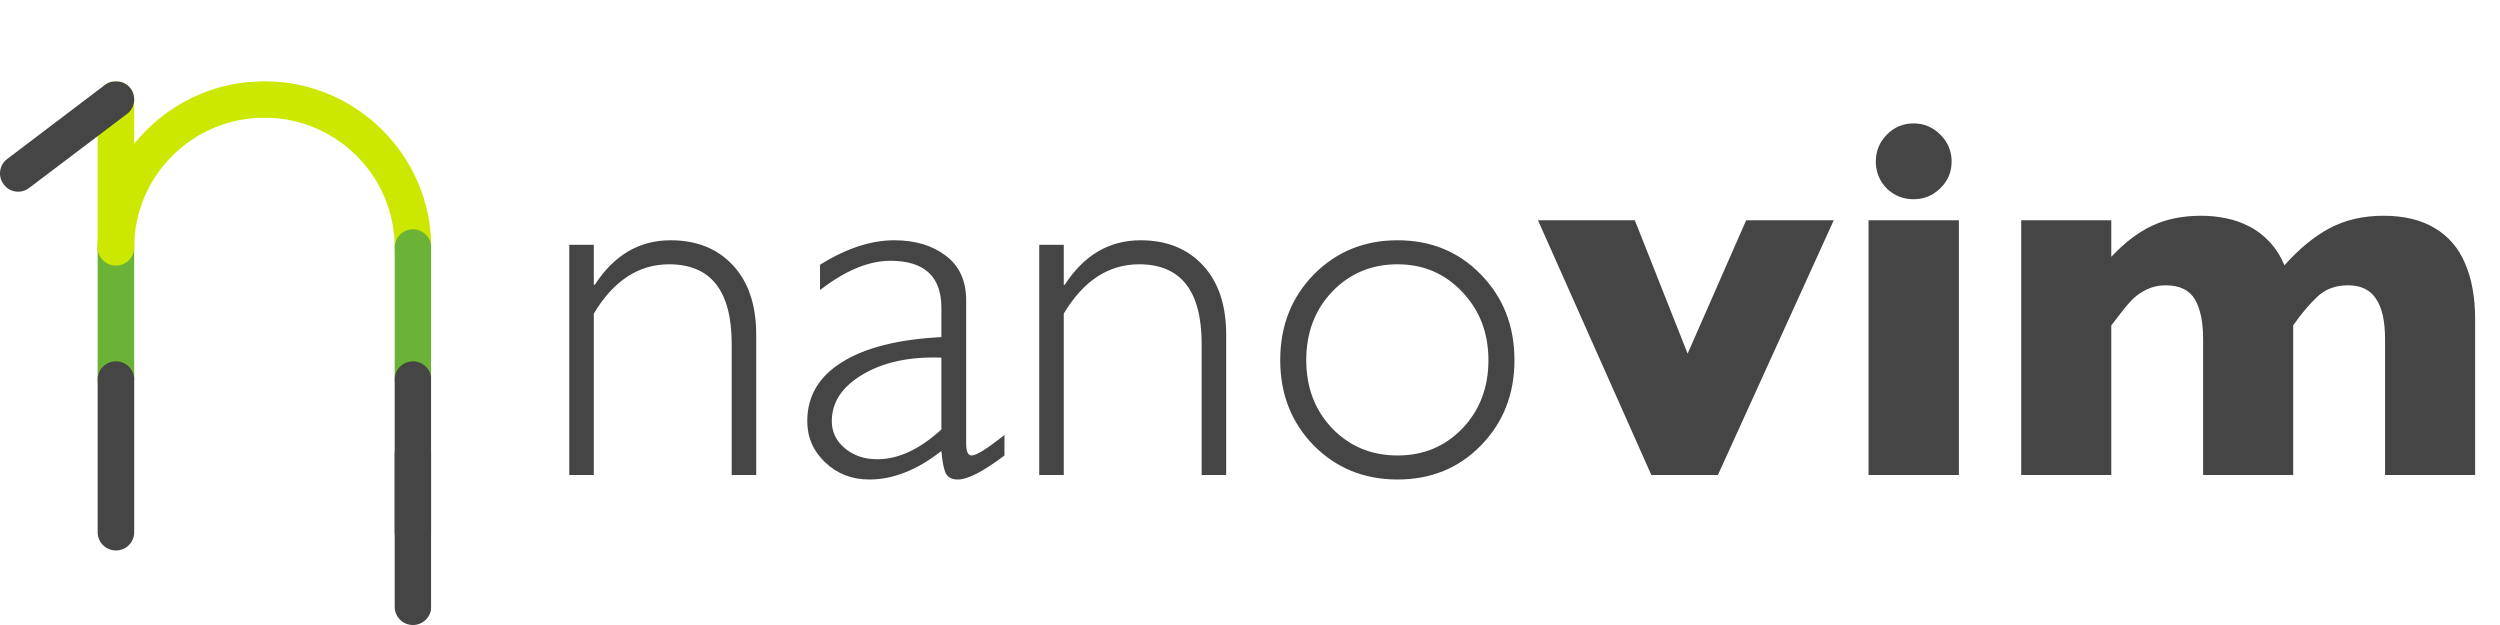 <svg width="400" height="100" viewBox="0 0 400 100" fill="none" xmlns="http://www.w3.org/2000/svg">
<g clip-path="url(#clip0_8_4)">
<mask id="mask0_8_4" style="mask-type:luminance" maskUnits="userSpaceOnUse" x="-52" y="-57" width="359" height="206">
<path d="M306.395 148.567H-51.757V-56.685H306.395V148.567Z" fill="white"/>
</mask>
<g mask="url(#mask0_8_4)">
<g style="mix-blend-mode:multiply">
<path d="M18.547 42.495C16.952 42.495 15.623 41.196 15.623 39.606C15.623 24.925 27.612 13 42.312 13C43.933 13 45.236 14.299 45.236 15.915C45.236 17.505 43.933 18.83 42.312 18.83C30.828 18.83 21.471 28.132 21.471 39.606C21.471 41.196 20.169 42.495 18.547 42.495Z" fill="#CDE800"/>
</g>
<g style="mix-blend-mode:multiply">
<path d="M66.076 42.495C64.454 42.495 63.152 41.196 63.152 39.606C63.152 28.132 53.795 18.83 42.312 18.83C40.69 18.83 39.388 17.505 39.388 15.915C39.388 14.299 40.69 13 42.312 13C57.011 13 69 24.925 69 39.606C69 41.196 67.671 42.495 66.076 42.495Z" fill="#CDE800"/>
</g>
<g style="mix-blend-mode:multiply">
<path d="M18.547 63.615C16.952 63.615 15.623 62.317 15.623 60.7V39.606C15.623 37.99 16.952 36.691 18.547 36.691C20.169 36.691 21.471 37.99 21.471 39.606V60.7C21.471 62.317 20.169 63.615 18.547 63.615Z" fill="#6AB336"/>
</g>
<g style="mix-blend-mode:multiply">
<path d="M18.547 88.075C16.952 88.075 15.623 86.776 15.623 85.16V60.7C15.623 59.11 16.952 57.812 18.547 57.812C20.169 57.812 21.471 59.11 21.471 60.7V85.16C21.471 86.776 20.169 88.075 18.547 88.075Z" fill="#454545"/>
</g>
<g style="mix-blend-mode:multiply">
<path d="M66.076 63.615C64.454 63.615 63.152 62.317 63.152 60.7V39.606C63.152 37.99 64.454 36.691 66.076 36.691C67.671 36.691 69 37.99 69 39.606V60.7C69 62.317 67.671 63.615 66.076 63.615Z" fill="#6AB336"/>
</g>
<g style="mix-blend-mode:multiply">
<path d="M66.076 100C64.454 100 63.152 98.701 63.152 97.085V72.625C63.152 71.035 64.454 69.737 66.076 69.737C67.671 69.737 69 71.035 69 72.625V97.085C69 98.701 67.671 100 66.076 100Z" fill="#454545"/>
<path d="M66.076 88.075C64.454 88.075 63.152 86.776 63.152 85.16V60.7C63.152 59.11 64.454 57.812 66.076 57.812C67.671 57.812 69 59.11 69 60.7V85.16C69 86.776 67.671 88.075 66.076 88.075Z" fill="#454545"/>
</g>
<g style="mix-blend-mode:multiply">
<path d="M18.547 42.495C16.952 42.495 15.623 41.196 15.623 39.606V15.915C15.623 14.299 16.952 13 18.547 13C20.169 13 21.471 14.299 21.471 15.915V39.606C21.471 41.196 20.169 42.495 18.547 42.495Z" fill="#CDE800"/>
</g>
<g style="mix-blend-mode:multiply">
<path d="M2.917 30.676C2.04 30.676 1.162 30.278 0.604 29.51C-0.379 28.238 -0.14 26.409 1.162 25.429L16.793 13.583C18.069 12.629 19.903 12.867 20.886 14.139C21.843 15.438 21.604 17.267 20.328 18.221L4.671 30.066C4.166 30.464 3.528 30.676 2.917 30.676Z" fill="#454545"/>
</g>
</g>
</g>
<path d="M95.009 39.164V45.57H95.169C98.239 40.819 102.283 38.443 107.301 38.443C111.465 38.443 114.788 39.778 117.271 42.447C119.753 45.117 120.994 48.813 120.994 53.538V76H117.07V55.02C117.07 46.531 113.734 42.287 107.061 42.287C102.176 42.287 98.159 44.916 95.009 50.175V76H91.085V39.164H95.009ZM160.713 69.594V72.877C157.323 75.439 154.84 76.721 153.266 76.721C152.358 76.721 151.731 76.427 151.384 75.84C151.037 75.226 150.783 73.998 150.623 72.156C146.753 75.199 142.909 76.721 139.092 76.721C136.316 76.721 133.967 75.813 132.045 73.998C130.123 72.183 129.162 69.981 129.162 67.392C129.162 63.388 131.017 60.238 134.728 57.942C138.438 55.62 143.736 54.285 150.623 53.938V49.254C150.623 44.236 147.9 41.727 142.455 41.727C138.985 41.727 135.235 43.288 131.204 46.411V42.367C135.368 39.751 139.332 38.443 143.096 38.443C146.432 38.443 149.182 39.271 151.344 40.926C153.506 42.554 154.587 44.93 154.587 48.053V70.995C154.587 72.25 154.881 72.877 155.468 72.877C156.215 72.877 157.964 71.783 160.713 69.594ZM150.623 68.713V57.222C145.578 57.035 141.387 57.929 138.051 59.904C134.741 61.853 133.086 64.349 133.086 67.392C133.086 69.1 133.78 70.541 135.168 71.716C136.556 72.89 138.291 73.478 140.373 73.478C143.736 73.478 147.153 71.889 150.623 68.713ZM170.202 39.164V45.57H170.362C173.432 40.819 177.476 38.443 182.494 38.443C186.658 38.443 189.981 39.778 192.464 42.447C194.946 45.117 196.188 48.813 196.188 53.538V76H192.264V55.02C192.264 46.531 188.927 42.287 182.254 42.287C177.369 42.287 173.352 44.916 170.202 50.175V76H166.278V39.164H170.202ZM223.614 38.443C228.953 38.443 233.397 40.272 236.947 43.929C240.524 47.586 242.312 52.15 242.312 57.622C242.312 63.067 240.524 67.618 236.947 71.275C233.397 74.906 228.953 76.721 223.614 76.721C218.276 76.721 213.805 74.906 210.201 71.275C206.624 67.618 204.836 63.067 204.836 57.622C204.836 52.15 206.624 47.586 210.201 43.929C213.805 40.272 218.276 38.443 223.614 38.443ZM223.614 72.877C227.752 72.877 231.208 71.436 233.984 68.553C236.76 65.643 238.148 62 238.148 57.622C238.148 53.271 236.747 49.628 233.944 46.691C231.168 43.755 227.725 42.287 223.614 42.287C219.45 42.287 215.967 43.742 213.164 46.651C210.388 49.561 209 53.218 209 57.622C209 62 210.388 65.643 213.164 68.553C215.967 71.436 219.45 72.877 223.614 72.877ZM293.402 35.24L274.864 76H264.214L246.076 35.24H261.571L270.02 56.581L279.389 35.24H293.402ZM312.261 25.831C312.261 27.513 311.66 28.941 310.459 30.115C309.258 31.29 307.83 31.877 306.175 31.877C305.054 31.877 304.026 31.61 303.092 31.076C302.184 30.542 301.464 29.822 300.93 28.914C300.396 27.98 300.129 26.952 300.129 25.831C300.129 24.176 300.716 22.748 301.891 21.547C303.065 20.346 304.493 19.745 306.175 19.745C307.83 19.745 309.258 20.346 310.459 21.547C311.66 22.748 312.261 24.176 312.261 25.831ZM313.422 76H298.968V35.24H313.422V76ZM396.022 76H381.608V54.259C381.608 51.376 381.128 49.227 380.167 47.812C379.233 46.371 377.738 45.65 375.683 45.65C373.681 45.65 372.039 46.264 370.758 47.492C369.477 48.693 368.195 50.215 366.914 52.057V76H352.5V54.259C352.5 51.509 352.06 49.387 351.179 47.893C350.298 46.398 348.736 45.65 346.494 45.65C345.426 45.65 344.439 45.864 343.531 46.291C342.65 46.718 341.93 47.199 341.369 47.732C340.809 48.266 340.128 49.054 339.327 50.095C338.526 51.136 338.019 51.79 337.806 52.057V76H323.392V35.24H337.806V41.086C339.968 38.79 342.17 37.122 344.412 36.081C346.654 35.04 349.243 34.52 352.18 34.52C353.568 34.52 354.889 34.653 356.144 34.92C357.398 35.16 358.626 35.587 359.827 36.201C361.055 36.815 362.163 37.656 363.15 38.724C364.138 39.791 364.925 41.033 365.513 42.447C367.835 39.831 370.237 37.856 372.72 36.522C375.229 35.187 378.112 34.52 381.368 34.52C384.625 34.52 387.347 35.173 389.536 36.481C391.752 37.789 393.38 39.685 394.421 42.167C395.489 44.623 396.022 47.612 396.022 51.136V76Z" fill="#454545"/>
<defs>
<clipPath id="clip0_8_4">
<rect width="69" height="87" fill="white" transform="translate(0 13)"/>
</clipPath>
</defs>
</svg>
